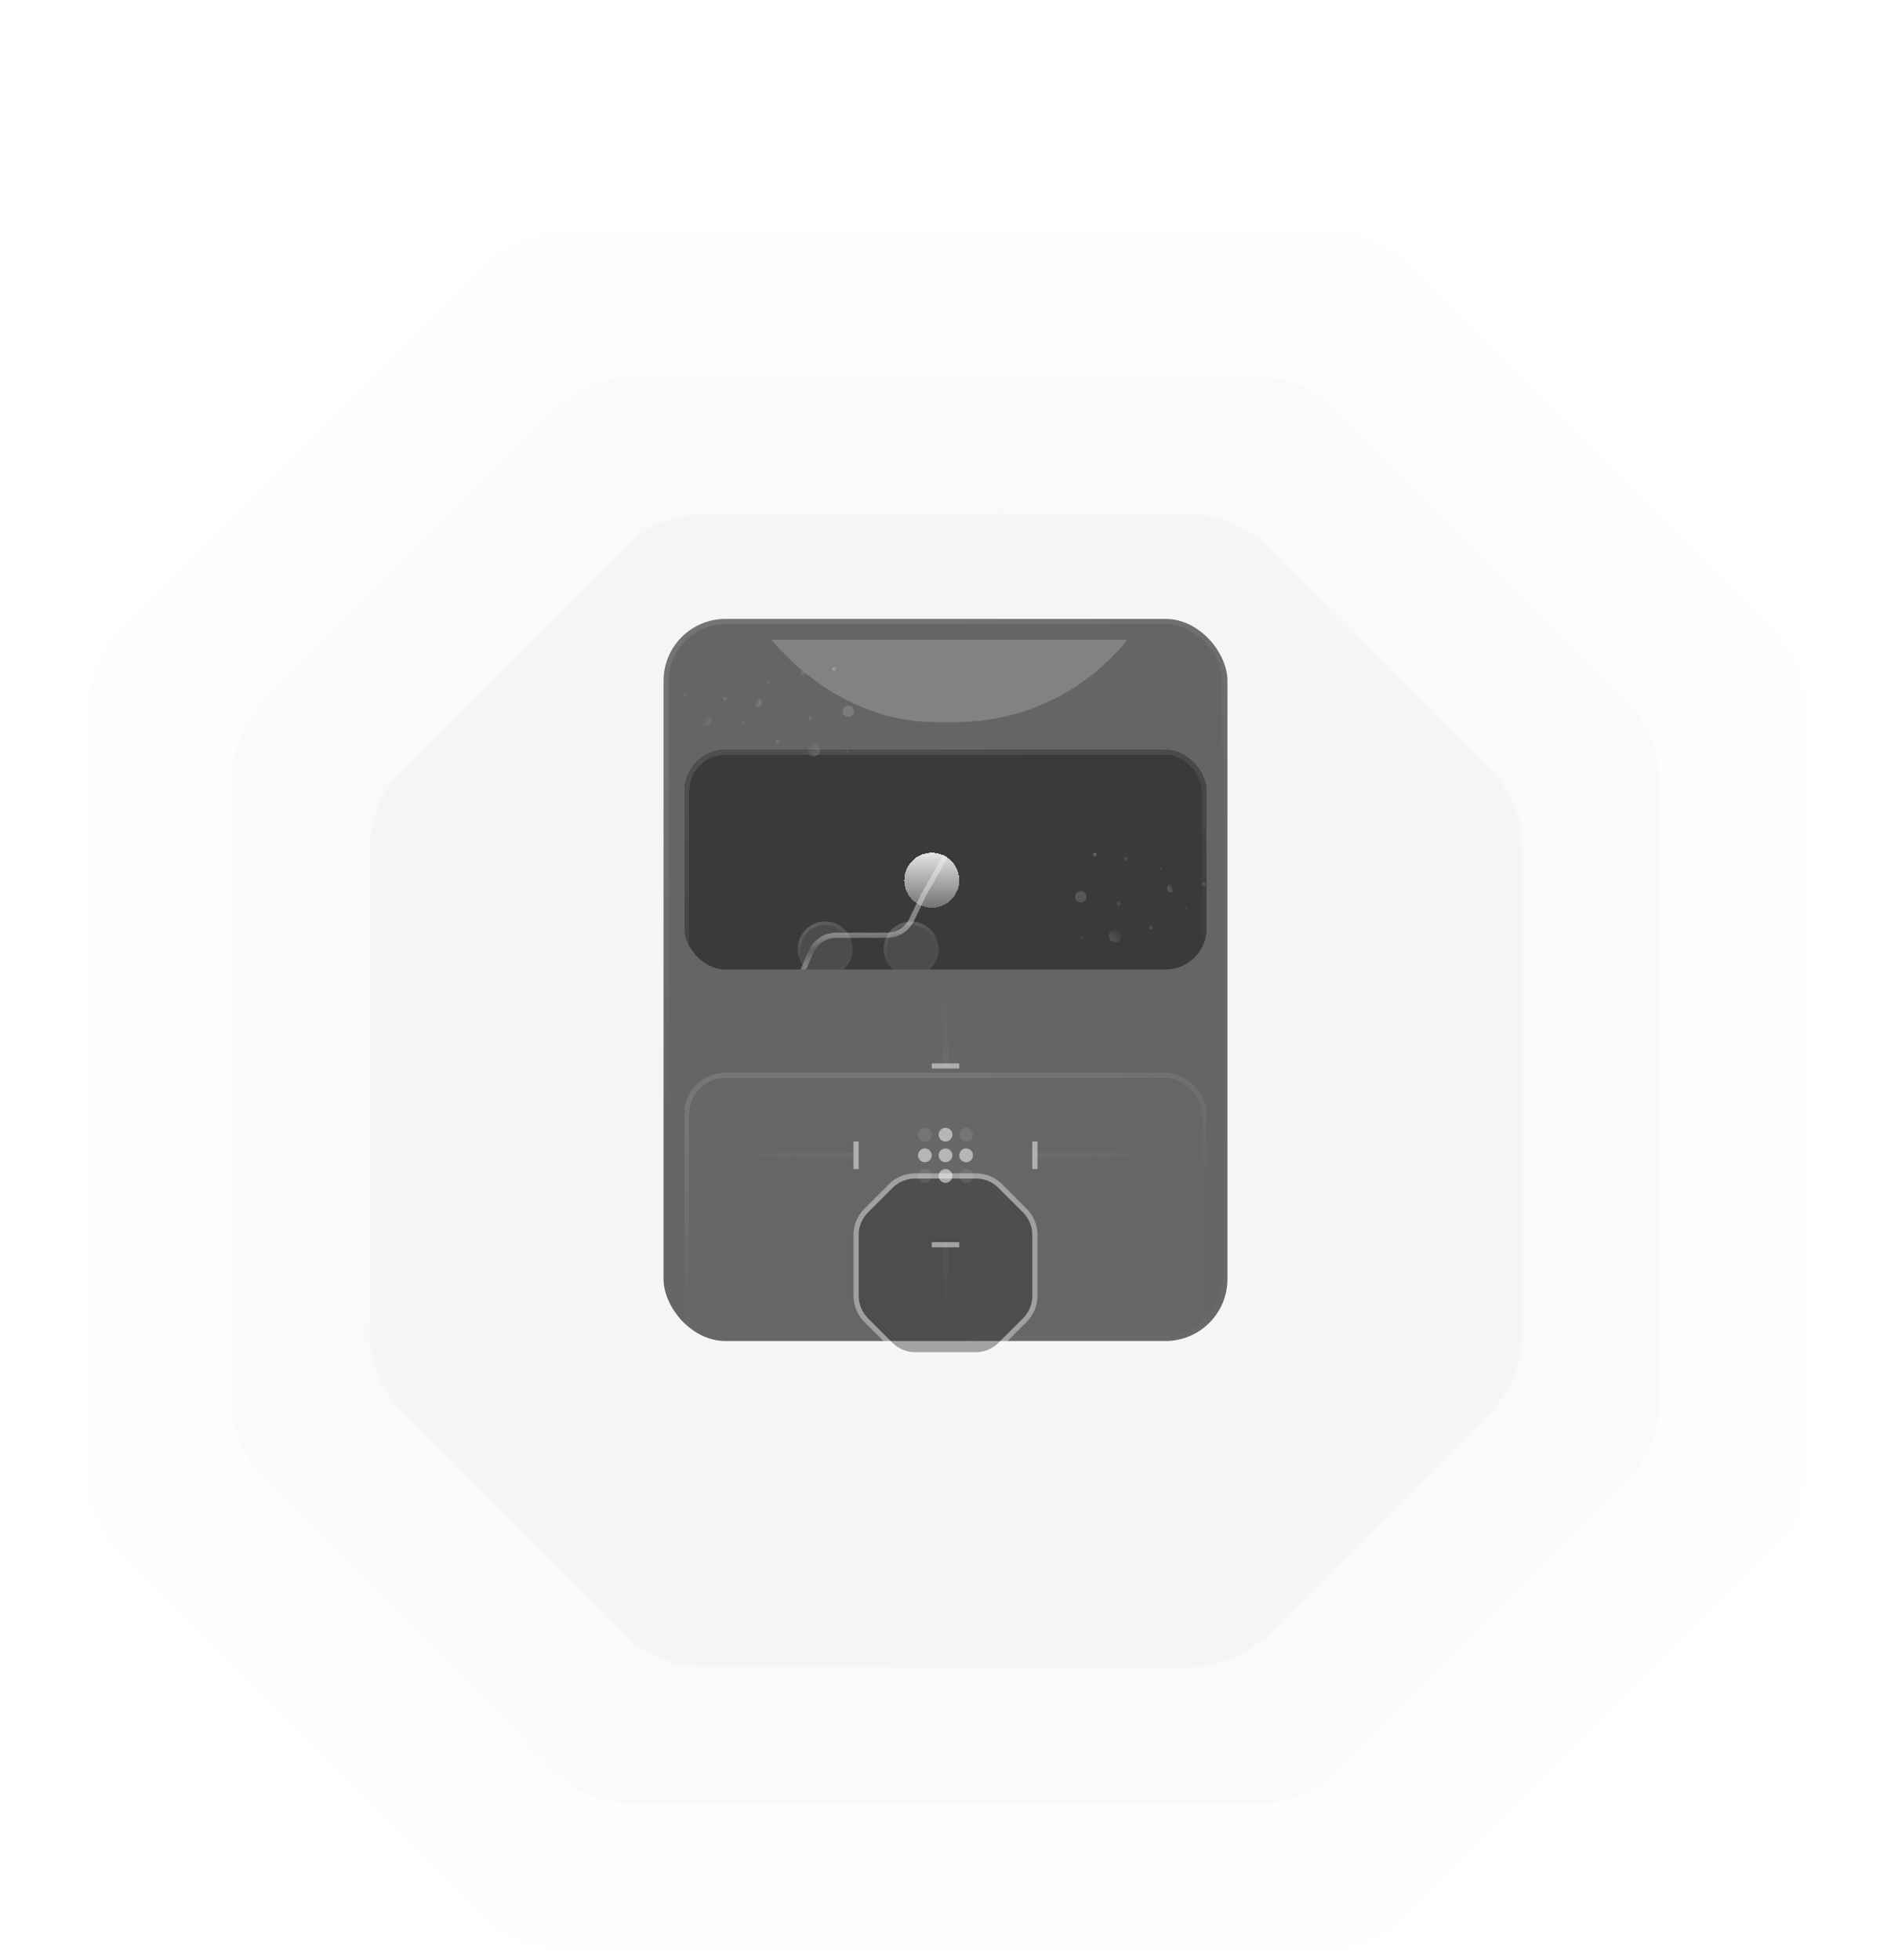 <svg width="550" height="570" viewBox="0 0 550 570" fill="none" xmlns="http://www.w3.org/2000/svg">
<g clip-path="url(#clip0_41_2094)">
<g opacity="0.01" filter="url(#filter0_di_41_2094)">
<path d="M25 173.255V285V396.745C25 405.232 28.371 413.371 34.373 419.373L140.627 525.627C146.629 531.629 154.768 535 163.255 535H275H386.745C395.232 535 403.371 531.629 409.373 525.627L515.627 419.373C521.629 413.371 525 405.232 525 396.745V285V173.255C525 164.768 521.629 156.629 515.627 150.627L409.373 44.373C403.371 38.371 395.232 35 386.745 35H275H163.255C154.768 35 146.629 38.371 140.627 44.373L34.373 150.627C28.371 156.629 25 164.768 25 173.255Z" fill="#282828" shape-rendering="crispEdges"/>
<path d="M25 173.255V285V396.745C25 405.232 28.371 413.371 34.373 419.373L140.627 525.627C146.629 531.629 154.768 535 163.255 535H275H386.745C395.232 535 403.371 531.629 409.373 525.627L515.627 419.373C521.629 413.371 525 405.232 525 396.745V285V173.255C525 164.768 521.629 156.629 515.627 150.627L409.373 44.373C403.371 38.371 395.232 35 386.745 35H275H163.255C154.768 35 146.629 38.371 140.627 44.373L34.373 150.627C28.371 156.629 25 164.768 25 173.255Z" stroke="url(#paint0_linear_41_2094)" stroke-width="1.5" shape-rendering="crispEdges"/>
</g>
<g opacity="0.015" filter="url(#filter1_di_41_2094)">
<path d="M67 194.255V285V375.745C67 384.232 70.371 392.371 76.373 398.373L161.627 483.627C167.629 489.629 175.768 493 184.255 493H275H365.745C374.232 493 382.371 489.629 388.373 483.627L473.627 398.373C479.629 392.371 483 384.232 483 375.745V285V194.255C483 185.768 479.629 177.629 473.627 171.627L388.373 86.373C382.371 80.371 374.232 77 365.745 77H275H184.255C175.768 77 167.629 80.371 161.627 86.373L76.373 171.627C70.371 177.629 67 185.768 67 194.255Z" fill="#282828" shape-rendering="crispEdges"/>
<path d="M67 194.255V285V375.745C67 384.232 70.371 392.371 76.373 398.373L161.627 483.627C167.629 489.629 175.768 493 184.255 493H275H365.745C374.232 493 382.371 489.629 388.373 483.627L473.627 398.373C479.629 392.371 483 384.232 483 375.745V285V194.255C483 185.768 479.629 177.629 473.627 171.627L388.373 86.373C382.371 80.371 374.232 77 365.745 77H275H184.255C175.768 77 167.629 80.371 161.627 86.373L76.373 171.627C70.371 177.629 67 185.768 67 194.255Z" stroke="url(#paint1_linear_41_2094)" stroke-width="1.5" shape-rendering="crispEdges"/>
</g>
<g opacity="0.025" filter="url(#filter2_di_41_2094)">
<path d="M107 214.255V285V355.745C107 364.232 110.371 372.371 116.373 378.373L181.627 443.627C187.629 449.629 195.768 453 204.255 453H275H345.745C354.232 453 362.371 449.629 368.373 443.627L433.627 378.373C439.629 372.371 443 364.232 443 355.745V285V214.255C443 205.768 439.629 197.629 433.627 191.627L368.373 126.373C362.371 120.371 354.232 117 345.745 117H275H204.255C195.768 117 187.629 120.371 181.627 126.373L116.373 191.627C110.371 197.629 107 205.768 107 214.255Z" fill="#282828" shape-rendering="crispEdges"/>
<path d="M107 214.255V285V355.745C107 364.232 110.371 372.371 116.373 378.373L181.627 443.627C187.629 449.629 195.768 453 204.255 453H275H345.745C354.232 453 362.371 449.629 368.373 443.627L433.627 378.373C439.629 372.371 443 364.232 443 355.745V285V214.255C443 205.768 439.629 197.629 433.627 191.627L368.373 126.373C362.371 120.371 354.232 117 345.745 117H275H204.255C195.768 117 187.629 120.371 181.627 126.373L116.373 191.627C110.371 197.629 107 205.768 107 214.255Z" stroke="url(#paint2_linear_41_2094)" stroke-width="1.5" shape-rendering="crispEdges"/>
</g>
<mask id="mask0_41_2094" style="mask-type:alpha" maskUnits="userSpaceOnUse" x="107" y="117" width="336" height="336">
<path d="M107 214.255V285V355.745C107 364.232 110.371 372.371 116.373 378.373L181.627 443.627C187.629 449.629 195.768 453 204.255 453H275H345.745C354.232 453 362.371 449.629 368.373 443.627L433.627 378.373C439.629 372.371 443 364.232 443 355.745V285V214.255C443 205.768 439.629 197.629 433.627 191.627L368.373 126.373C362.371 120.371 354.232 117 345.745 117H275H204.255C195.768 117 187.629 120.371 181.627 126.373L116.373 191.627C110.371 197.629 107 205.768 107 214.255Z" fill="#282828"/>
</mask>
<g mask="url(#mask0_41_2094)">
<mask id="mask1_41_2094" style="mask-type:alpha" maskUnits="userSpaceOnUse" x="91" y="101" width="368" height="368">
<circle cx="275" cy="285" r="184" fill="url(#paint3_radial_41_2094)"/>
</mask>
<g mask="url(#mask1_41_2094)">
<g opacity="0.1">
<rect x="193.75" y="202.75" width="78.5" height="78.5" rx="15.25" stroke="#F8F8F8" stroke-width="1.5"/>
<rect x="277.75" y="202.75" width="78.5" height="78.5" rx="15.25" stroke="#F8F8F8" stroke-width="1.5"/>
<rect x="193.75" y="286.75" width="78.5" height="78.5" rx="15.25" stroke="#F8F8F8" stroke-width="1.5"/>
<rect x="277.75" y="286.75" width="78.5" height="78.5" rx="15.25" stroke="#F8F8F8" stroke-width="1.5"/>
</g>
</g>
<g clip-path="url(#clip1_41_2094)">
<rect opacity="0.5" x="69" y="181" width="120" height="103" rx="16" fill="url(#paint4_linear_41_2094)"/>
<rect opacity="0.5" x="61.75" y="173.75" width="118.5" height="101.5" rx="9.25" stroke="url(#paint5_linear_41_2094)" stroke-width="1.5"/>
<g opacity="0.05">
<circle cx="114.574" cy="194.574" r="0.574" fill="#F8F8F8"/>
<circle cx="134.515" cy="194.515" r="0.515" fill="#F8F8F8"/>
<circle cx="154.5" cy="194.5" r="0.5" fill="#F8F8F8"/>
<circle cx="174.5" cy="194.5" r="0.5" fill="#F8F8F8"/>
<circle cx="114.654" cy="214.654" r="0.654" fill="#F8F8F8"/>
<circle cx="134.614" cy="214.614" r="0.614" fill="#F8F8F8"/>
<circle cx="154.574" cy="214.574" r="0.574" fill="#F8F8F8"/>
<circle cx="174.535" cy="214.535" r="0.535" fill="#F8F8F8"/>
<circle cx="114.772" cy="234.772" r="0.772" fill="#F8F8F8"/>
<circle cx="134.753" cy="234.753" r="0.753" fill="#F8F8F8"/>
<circle cx="154.733" cy="234.733" r="0.733" fill="#F8F8F8"/>
<circle cx="174.693" cy="234.693" r="0.693" fill="#F8F8F8"/>
<circle cx="114.891" cy="254.891" r="0.891" fill="#F8F8F8"/>
<circle cx="134.871" cy="254.871" r="0.871" fill="#F8F8F8"/>
<circle cx="154.852" cy="254.852" r="0.852" fill="#F8F8F8"/>
<circle cx="174.852" cy="254.852" r="0.852" fill="#F8F8F8"/>
<circle cx="114.99" cy="274.99" r="0.99" fill="#F8F8F8"/>
<circle cx="134.51" cy="274.51" r="1.01" fill="#F8F8F8"/>
<circle cx="154.51" cy="274.51" r="1.01" fill="#F8F8F8"/>
<circle cx="174.99" cy="274.99" r="0.99" fill="#F8F8F8"/>
</g>
</g>
<rect x="361" y="117" width="120" height="166" rx="16" stroke="url(#paint6_linear_41_2094)" stroke-opacity="0.1" stroke-width="1.5"/>
<rect x="69" y="289" width="120" height="166" rx="16" stroke="url(#paint7_linear_41_2094)" stroke-opacity="0.1" stroke-width="1.5"/>
<g clip-path="url(#clip2_41_2094)">
<rect opacity="0.5" x="481" y="392" width="120" height="103" rx="16" transform="rotate(180 481 392)" fill="url(#paint8_linear_41_2094)"/>
<rect opacity="0.5" x="488.25" y="399.25" width="118.5" height="101.5" rx="9.25" transform="rotate(180 488.25 399.25)" stroke="url(#paint9_linear_41_2094)" stroke-width="1.5"/>
<g opacity="0.05">
<circle cx="435.426" cy="378.426" r="0.574" transform="rotate(180 435.426 378.426)" fill="#F8F8F8"/>
<circle cx="415.485" cy="378.485" r="0.515" transform="rotate(180 415.485 378.485)" fill="#F8F8F8"/>
<circle cx="395.5" cy="378.5" r="0.5" transform="rotate(180 395.5 378.5)" fill="#F8F8F8"/>
<circle cx="375.5" cy="378.5" r="0.5" transform="rotate(180 375.5 378.5)" fill="#F8F8F8"/>
<circle cx="435.346" cy="358.346" r="0.654" transform="rotate(180 435.346 358.346)" fill="#F8F8F8"/>
<circle cx="415.386" cy="358.386" r="0.614" transform="rotate(180 415.386 358.386)" fill="#F8F8F8"/>
<circle cx="395.426" cy="358.426" r="0.574" transform="rotate(180 395.426 358.426)" fill="#F8F8F8"/>
<circle cx="375.465" cy="358.465" r="0.535" transform="rotate(180 375.465 358.465)" fill="#F8F8F8"/>
<circle cx="435.228" cy="338.228" r="0.772" transform="rotate(180 435.228 338.228)" fill="#F8F8F8"/>
<circle cx="415.247" cy="338.247" r="0.753" transform="rotate(180 415.247 338.247)" fill="#F8F8F8"/>
<circle cx="395.267" cy="338.267" r="0.733" transform="rotate(180 395.267 338.267)" fill="#F8F8F8"/>
<circle cx="375.307" cy="338.307" r="0.693" transform="rotate(180 375.307 338.307)" fill="#F8F8F8"/>
<circle cx="435.109" cy="318.109" r="0.891" transform="rotate(180 435.109 318.109)" fill="#F8F8F8"/>
<circle cx="415.129" cy="318.129" r="0.871" transform="rotate(180 415.129 318.129)" fill="#F8F8F8"/>
<circle cx="395.148" cy="318.148" r="0.852" transform="rotate(180 395.148 318.148)" fill="#F8F8F8"/>
<circle cx="375.148" cy="318.148" r="0.852" transform="rotate(180 375.148 318.148)" fill="#F8F8F8"/>
<circle cx="435.01" cy="298.01" r="0.99" transform="rotate(180 435.01 298.01)" fill="#F8F8F8"/>
<circle cx="415.49" cy="298.49" r="1.01" transform="rotate(180 415.49 298.49)" fill="#F8F8F8"/>
<circle cx="395.49" cy="298.49" r="1.01" transform="rotate(180 395.49 298.49)" fill="#F8F8F8"/>
<circle cx="375.01" cy="298.01" r="0.99" transform="rotate(180 375.01 298.01)" fill="#F8F8F8"/>
</g>
</g>
<path d="M360 108L286.06 150.268C281.076 153.117 278 158.418 278 164.158L278 245" stroke="url(#paint10_linear_41_2094)" stroke-opacity="0.1" stroke-width="1.5"/>
<path opacity="0.3" d="M190 108L263.94 150.268C268.924 153.117 272 158.418 272 164.158L272 231" stroke="#F8F8F8" stroke-opacity="0.05" stroke-width="1.5"/>
<path opacity="0.3" d="M360 462L286.06 419.732C281.076 416.883 278 411.582 278 405.842L278 325.5" stroke="#F8F8F8" stroke-opacity="0.05" stroke-width="1.5"/>
<path d="M191 462L264.94 419.732C269.924 416.883 273 411.582 273 405.842L273 325" stroke="url(#paint11_linear_41_2094)" stroke-opacity="0.1" stroke-width="1.5"/>
</g>
<g filter="url(#filter3_bi_41_2094)">
<rect x="193" y="180" width="164" height="210" rx="18" fill="#282828" fill-opacity="0.7" style="mix-blend-mode:luminosity"/>
<rect x="193.75" y="180.75" width="162.5" height="208.5" rx="17.25" stroke="url(#paint12_linear_41_2094)" stroke-opacity="0.25" stroke-width="1.5"/>
</g>
<g filter="url(#filter4_bd_41_2094)">
<rect x="199" y="288" width="152" height="96" rx="12" fill="#F8F8F8" fill-opacity="0.01" style="mix-blend-mode:luminosity" shape-rendering="crispEdges"/>
<rect x="199.75" y="288.75" width="150.5" height="94.5" rx="11.25" stroke="url(#paint13_linear_41_2094)" stroke-opacity="0.25" stroke-width="1.5" shape-rendering="crispEdges"/>
</g>
<g opacity="0.4" filter="url(#filter5_di_41_2094)">
<path d="M249 327.142V336V344.858C249 347.51 250.054 350.054 251.929 351.929L259.071 359.071C260.946 360.946 263.49 362 266.142 362H275H283.858C286.51 362 289.054 360.946 290.929 359.071L298.071 351.929C299.946 350.054 301 347.51 301 344.858V336V327.142C301 324.49 299.946 321.946 298.071 320.071L290.929 312.929C289.054 311.054 286.51 310 283.858 310H275H266.142C263.49 310 260.946 311.054 259.071 312.929L251.929 320.071C250.054 321.946 249 324.49 249 327.142Z" fill="#282828"/>
<path d="M249 327.142V336V344.858C249 347.51 250.054 350.054 251.929 351.929L259.071 359.071C260.946 360.946 263.49 362 266.142 362H275H283.858C286.51 362 289.054 360.946 290.929 359.071L298.071 351.929C299.946 350.054 301 347.51 301 344.858V336V327.142C301 324.49 299.946 321.946 298.071 320.071L290.929 312.929C289.054 311.054 286.51 310 283.858 310H275H266.142C263.49 310 260.946 311.054 259.071 312.929L251.929 320.071C250.054 321.946 249 324.49 249 327.142Z" stroke="#F8F8F8" stroke-width="1.5"/>
</g>
<g filter="url(#filter6_bi_41_2094)">
<path d="M253 328.314V336V343.686C253 345.808 253.843 347.843 255.343 349.343L261.657 355.657C263.157 357.157 265.192 358 267.314 358H275H282.686C284.808 358 286.843 357.157 288.343 355.657L294.657 349.343C296.157 347.843 297 345.808 297 343.686V336V328.314C297 326.192 296.157 324.157 294.657 322.657L288.343 316.343C286.843 314.843 284.808 314 282.686 314H275H267.314C265.192 314 263.157 314.843 261.657 316.343L255.343 322.657C253.843 324.157 253 326.192 253 328.314Z" fill="#F8F8F8" fill-opacity="0.01"/>
</g>
<path opacity="0.1" fill-rule="evenodd" clip-rule="evenodd" d="M269 332C270.105 332 271 331.105 271 330C271 328.895 270.105 328 269 328C267.895 328 267 328.895 267 330C267 331.105 267.895 332 269 332ZM275 332C276.105 332 277 331.105 277 330C277 328.895 276.105 328 275 328C273.895 328 273 328.895 273 330C273 331.105 273.895 332 275 332ZM283 330C283 331.105 282.105 332 281 332C279.895 332 279 331.105 279 330C279 328.895 279.895 328 281 328C282.105 328 283 328.895 283 330ZM275 338C276.105 338 277 337.105 277 336C277 334.895 276.105 334 275 334C273.895 334 273 334.895 273 336C273 337.105 273.895 338 275 338ZM271 336C271 337.105 270.105 338 269 338C267.895 338 267 337.105 267 336C267 334.895 267.895 334 269 334C270.105 334 271 334.895 271 336ZM281 338C282.105 338 283 337.105 283 336C283 334.895 282.105 334 281 334C279.895 334 279 334.895 279 336C279 337.105 279.895 338 281 338ZM277 342C277 343.105 276.105 344 275 344C273.895 344 273 343.105 273 342C273 340.895 273.895 340 275 340C276.105 340 277 340.895 277 342ZM269 344C270.105 344 271 343.105 271 342C271 340.895 270.105 340 269 340C267.895 340 267 340.895 267 342C267 343.105 267.895 344 269 344ZM283 342C283 343.105 282.105 344 281 344C279.895 344 279 343.105 279 342C279 340.895 279.895 340 281 340C282.105 340 283 340.895 283 342Z" fill="#F8F8F8"/>
<path d="M275 338C276.105 338 277 337.105 277 336C277 334.895 276.105 334 275 334C273.895 334 273 334.895 273 336C273 337.105 273.895 338 275 338Z" fill="#F8F8F8" fill-opacity="0.5"/>
<path opacity="0.5" d="M275 332C276.105 332 277 331.105 277 330C277 328.895 276.105 328 275 328C273.895 328 273 328.895 273 330C273 331.105 273.895 332 275 332Z" fill="#F8F8F8"/>
<path opacity="0.5" d="M269 338C270.105 338 271 337.105 271 336C271 334.895 270.105 334 269 334C267.895 334 267 334.895 267 336C267 337.105 267.895 338 269 338Z" fill="#F8F8F8"/>
<path opacity="0.5" d="M281 338C282.105 338 283 337.105 283 336C283 334.895 282.105 334 281 334C279.895 334 279 334.895 279 336C279 337.105 279.895 338 281 338Z" fill="#F8F8F8"/>
<path opacity="0.5" d="M275 344C276.105 344 277 343.105 277 342C277 340.895 276.105 340 275 340C273.895 340 273 340.895 273 342C273 343.105 273.895 344 275 344Z" fill="#F8F8F8"/>
<path opacity="0.05" d="M275 384L275 362" stroke="url(#paint14_linear_41_2094)" stroke-opacity="0.9" stroke-width="1.5"/>
<path opacity="0.5" d="M271 362L279 362" stroke="#F8F8F8" stroke-width="1.5"/>
<path opacity="0.05" d="M199 336L249 336" stroke="url(#paint15_linear_41_2094)" stroke-opacity="0.9" stroke-width="1.5"/>
<path opacity="0.5" d="M249 340L249 332" stroke="#F8F8F8" stroke-width="1.5"/>
<path opacity="0.05" d="M275 288L275 310" stroke="url(#paint16_linear_41_2094)" stroke-opacity="0.9" stroke-width="1.5"/>
<path opacity="0.5" d="M271 310L279 310" stroke="#F8F8F8" stroke-width="1.5"/>
<path opacity="0.05" d="M351 336L301 336" stroke="url(#paint17_linear_41_2094)" stroke-opacity="0.9" stroke-width="1.5"/>
<path opacity="0.5" d="M301 340L301 332" stroke="#F8F8F8" stroke-width="1.5"/>
<g clip-path="url(#clip3_41_2094)">
<g filter="url(#filter7_bdi_41_2094)">
<rect x="199" y="186" width="152" height="96" rx="12" fill="#282828" fill-opacity="0.7" style="mix-blend-mode:luminosity" shape-rendering="crispEdges"/>
<rect x="199.75" y="186.75" width="150.5" height="94.5" rx="11.25" stroke="url(#paint18_linear_41_2094)" stroke-opacity="0.25" stroke-width="1.5" shape-rendering="crispEdges"/>
</g>
<circle opacity="0.5" cx="216.229" cy="210.173" r="0.303" transform="rotate(126.513 216.229 210.173)" fill="url(#paint19_linear_41_2094)"/>
<circle opacity="0.5" cx="199.27" cy="202.298" r="0.303" transform="rotate(126.513 199.27 202.298)" fill="url(#paint20_linear_41_2094)"/>
<circle opacity="0.5" cx="246.512" cy="218.651" r="0.303" transform="rotate(126.513 246.512 218.651)" fill="url(#paint21_linear_41_2094)"/>
<circle opacity="0.5" cx="223.496" cy="198.665" r="0.303" transform="rotate(126.513 223.496 198.665)" fill="url(#paint22_linear_41_2094)"/>
<circle opacity="0.5" cx="236.64" cy="218.227" r="1.817" transform="rotate(90 236.64 218.227)" fill="url(#paint23_linear_41_2094)"/>
<circle opacity="0.5" cx="205.447" cy="209.446" r="1.514" transform="rotate(90 205.447 209.446)" fill="url(#paint24_linear_41_2094)"/>
<circle cx="242.697" cy="194.606" r="0.606" transform="rotate(90 242.697 194.606)" fill="url(#paint25_linear_41_2094)"/>
<circle opacity="0.5" cx="235.785" cy="208.786" r="0.606" transform="rotate(40.534 235.785 208.786)" fill="url(#paint26_linear_41_2094)"/>
<circle opacity="0.5" cx="210.959" cy="203.326" r="0.606" transform="rotate(126.513 210.959 203.326)" fill="url(#paint27_linear_41_2094)"/>
<circle opacity="0.5" cx="233.611" cy="195.817" r="0.606" transform="rotate(90 233.611 195.817)" fill="url(#paint28_linear_41_2094)"/>
<circle opacity="0.5" cx="226.344" cy="215.805" r="0.606" transform="rotate(90 226.344 215.805)" fill="url(#paint29_linear_41_2094)"/>
<circle cx="246.706" cy="206.832" r="1.653" transform="rotate(145.989 246.706 206.832)" fill="white" fill-opacity="0.15"/>
<circle cx="220.287" cy="204.297" r="1.211" transform="rotate(90 220.287 204.297)" fill="url(#paint30_linear_41_2094)"/>
<circle opacity="0.5" cx="0.303" cy="0.303" r="0.303" transform="matrix(0.595 0.804 0.804 -0.595 344.348 264.109)" fill="url(#paint31_linear_41_2094)"/>
<circle opacity="0.5" cx="0.303" cy="0.303" r="0.303" transform="matrix(0.595 0.804 0.804 -0.595 314.064 272.588)" fill="url(#paint32_linear_41_2094)"/>
<circle opacity="0.5" cx="0.303" cy="0.303" r="0.303" transform="matrix(0.595 0.804 0.804 -0.595 337.08 252.602)" fill="url(#paint33_linear_41_2094)"/>
<circle opacity="0.5" cx="1.817" cy="1.817" r="1.817" transform="matrix(4.37114e-08 1 1 -4.37114e-08 322.543 270.41)" fill="url(#paint34_linear_41_2094)"/>
<circle cx="0.606" cy="0.606" r="0.606" transform="matrix(4.37114e-08 1 1 -4.37114e-08 317.697 248)" fill="url(#paint35_linear_41_2094)"/>
<circle opacity="0.5" cx="0.606" cy="0.606" r="0.606" transform="matrix(-0.76 0.65 0.65 0.76 325.281 261.932)" fill="url(#paint36_linear_41_2094)"/>
<circle opacity="0.5" cx="0.606" cy="0.606" r="0.606" transform="matrix(0.595 0.804 0.804 -0.595 349.193 257.199)" fill="url(#paint37_linear_41_2094)"/>
<circle opacity="0.5" cx="0.606" cy="0.606" r="0.606" transform="matrix(4.37114e-08 1 1 -4.37114e-08 326.783 249.211)" fill="url(#paint38_linear_41_2094)"/>
<circle opacity="0.5" cx="0.606" cy="0.606" r="0.606" transform="matrix(4.37114e-08 1 1 -4.37114e-08 334.051 269.199)" fill="url(#paint39_linear_41_2094)"/>
<circle cx="1.653" cy="1.653" r="1.653" transform="matrix(0.829 0.559 0.559 -0.829 312 261.277)" fill="white" fill-opacity="0.15"/>
<circle cx="1.211" cy="1.211" r="1.211" transform="matrix(4.37114e-08 1 1 -4.37114e-08 339.502 257.086)" fill="url(#paint40_linear_41_2094)"/>
<g filter="url(#filter8_f_41_2094)">
<rect x="208" y="76" width="134" height="134" rx="64" fill="#F8F8F8" fill-opacity="0.2"/>
</g>
<g filter="url(#filter9_ddddd_41_2094)">
<path opacity="0.5" d="M251 258L259.898 237.778C261.175 234.874 264.048 233 267.22 233H281.958C285.039 233 287.846 231.231 289.175 228.452L292.5 221.5L299 210" stroke="url(#paint41_linear_41_2094)" stroke-width="1.5"/>
<g filter="url(#filter10_bi_41_2094)">
<circle cx="251" cy="258" r="8" fill="#F8F8F8" fill-opacity="0.1" style="mix-blend-mode:luminosity"/>
<circle cx="251" cy="258" r="7.5" stroke="url(#paint42_linear_41_2094)" stroke-opacity="0.25"/>
</g>
<g filter="url(#filter11_bdi_41_2094)">
<circle cx="251" cy="258" r="6" transform="rotate(180 251 258)" fill="#F8F8F8" fill-opacity="0.01" shape-rendering="crispEdges"/>
<circle cx="251" cy="258" r="6" transform="rotate(180 251 258)" fill="#121212" fill-opacity="0.3" shape-rendering="crispEdges"/>
<circle cx="251" cy="258" r="5.25" transform="rotate(180 251 258)" stroke="url(#paint43_linear_41_2094)" stroke-opacity="0.25" stroke-width="1.5" shape-rendering="crispEdges"/>
</g>
<circle cx="251" cy="258" r="3" transform="rotate(180 251 258)" fill="#F8F8F8"/>
<g filter="url(#filter12_bi_41_2094)">
<circle cx="262" cy="233" r="8" fill="#F8F8F8" fill-opacity="0.1" style="mix-blend-mode:luminosity"/>
<circle cx="262" cy="233" r="7.5" stroke="url(#paint44_linear_41_2094)" stroke-opacity="0.25"/>
</g>
<g filter="url(#filter13_bi_41_2094)">
<circle cx="287" cy="233" r="8" fill="#F8F8F8" fill-opacity="0.1" style="mix-blend-mode:luminosity"/>
<circle cx="287" cy="233" r="7.5" stroke="url(#paint45_linear_41_2094)" stroke-opacity="0.25"/>
</g>
<g filter="url(#filter14_bdd_41_2094)">
<circle cx="299" cy="210" r="8" fill="url(#paint46_linear_41_2094)" shape-rendering="crispEdges"/>
</g>
</g>
</g>
</g>
<defs>
<filter id="filter0_di_41_2094" x="16.25" y="34.25" width="517.5" height="541.5" filterUnits="userSpaceOnUse" color-interpolation-filters="sRGB">
<feFlood flood-opacity="0" result="BackgroundImageFix"/>
<feColorMatrix in="SourceAlpha" type="matrix" values="0 0 0 0 0 0 0 0 0 0 0 0 0 0 0 0 0 0 127 0" result="hardAlpha"/>
<feMorphology radius="16" operator="erode" in="SourceAlpha" result="effect1_dropShadow_41_2094"/>
<feOffset dy="32"/>
<feGaussianBlur stdDeviation="12"/>
<feComposite in2="hardAlpha" operator="out"/>
<feColorMatrix type="matrix" values="0 0 0 0 0 0 0 0 0 0 0 0 0 0 0 0 0 0 0.4 0"/>
<feBlend mode="multiply" in2="BackgroundImageFix" result="effect1_dropShadow_41_2094"/>
<feBlend mode="normal" in="SourceGraphic" in2="effect1_dropShadow_41_2094" result="shape"/>
<feColorMatrix in="SourceAlpha" type="matrix" values="0 0 0 0 0 0 0 0 0 0 0 0 0 0 0 0 0 0 127 0" result="hardAlpha"/>
<feOffset/>
<feGaussianBlur stdDeviation="4"/>
<feComposite in2="hardAlpha" operator="arithmetic" k2="-1" k3="1"/>
<feColorMatrix type="matrix" values="0 0 0 0 0.973 0 0 0 0 0.973 0 0 0 0 0.973 0 0 0 0.25 0"/>
<feBlend mode="normal" in2="shape" result="effect2_innerShadow_41_2094"/>
</filter>
<filter id="filter1_di_41_2094" x="58.25" y="76.25" width="433.5" height="457.5" filterUnits="userSpaceOnUse" color-interpolation-filters="sRGB">
<feFlood flood-opacity="0" result="BackgroundImageFix"/>
<feColorMatrix in="SourceAlpha" type="matrix" values="0 0 0 0 0 0 0 0 0 0 0 0 0 0 0 0 0 0 127 0" result="hardAlpha"/>
<feMorphology radius="16" operator="erode" in="SourceAlpha" result="effect1_dropShadow_41_2094"/>
<feOffset dy="32"/>
<feGaussianBlur stdDeviation="12"/>
<feComposite in2="hardAlpha" operator="out"/>
<feColorMatrix type="matrix" values="0 0 0 0 0 0 0 0 0 0 0 0 0 0 0 0 0 0 0.4 0"/>
<feBlend mode="multiply" in2="BackgroundImageFix" result="effect1_dropShadow_41_2094"/>
<feBlend mode="normal" in="SourceGraphic" in2="effect1_dropShadow_41_2094" result="shape"/>
<feColorMatrix in="SourceAlpha" type="matrix" values="0 0 0 0 0 0 0 0 0 0 0 0 0 0 0 0 0 0 127 0" result="hardAlpha"/>
<feOffset/>
<feGaussianBlur stdDeviation="4"/>
<feComposite in2="hardAlpha" operator="arithmetic" k2="-1" k3="1"/>
<feColorMatrix type="matrix" values="0 0 0 0 0.973 0 0 0 0 0.973 0 0 0 0 0.973 0 0 0 0.25 0"/>
<feBlend mode="normal" in2="shape" result="effect2_innerShadow_41_2094"/>
</filter>
<filter id="filter2_di_41_2094" x="98.25" y="116.25" width="353.5" height="377.5" filterUnits="userSpaceOnUse" color-interpolation-filters="sRGB">
<feFlood flood-opacity="0" result="BackgroundImageFix"/>
<feColorMatrix in="SourceAlpha" type="matrix" values="0 0 0 0 0 0 0 0 0 0 0 0 0 0 0 0 0 0 127 0" result="hardAlpha"/>
<feMorphology radius="16" operator="erode" in="SourceAlpha" result="effect1_dropShadow_41_2094"/>
<feOffset dy="32"/>
<feGaussianBlur stdDeviation="12"/>
<feComposite in2="hardAlpha" operator="out"/>
<feColorMatrix type="matrix" values="0 0 0 0 0 0 0 0 0 0 0 0 0 0 0 0 0 0 0.4 0"/>
<feBlend mode="multiply" in2="BackgroundImageFix" result="effect1_dropShadow_41_2094"/>
<feBlend mode="normal" in="SourceGraphic" in2="effect1_dropShadow_41_2094" result="shape"/>
<feColorMatrix in="SourceAlpha" type="matrix" values="0 0 0 0 0 0 0 0 0 0 0 0 0 0 0 0 0 0 127 0" result="hardAlpha"/>
<feOffset/>
<feGaussianBlur stdDeviation="4"/>
<feComposite in2="hardAlpha" operator="arithmetic" k2="-1" k3="1"/>
<feColorMatrix type="matrix" values="0 0 0 0 0.973 0 0 0 0 0.973 0 0 0 0 0.973 0 0 0 0.25 0"/>
<feBlend mode="normal" in2="shape" result="effect2_innerShadow_41_2094"/>
</filter>
<filter id="filter3_bi_41_2094" x="93" y="80" width="364" height="410" filterUnits="userSpaceOnUse" color-interpolation-filters="sRGB">
<feFlood flood-opacity="0" result="BackgroundImageFix"/>
<feGaussianBlur in="BackgroundImageFix" stdDeviation="50"/>
<feComposite in2="SourceAlpha" operator="in" result="effect1_backgroundBlur_41_2094"/>
<feBlend mode="normal" in="SourceGraphic" in2="effect1_backgroundBlur_41_2094" result="shape"/>
<feColorMatrix in="SourceAlpha" type="matrix" values="0 0 0 0 0 0 0 0 0 0 0 0 0 0 0 0 0 0 127 0" result="hardAlpha"/>
<feOffset/>
<feGaussianBlur stdDeviation="4"/>
<feComposite in2="hardAlpha" operator="arithmetic" k2="-1" k3="1"/>
<feColorMatrix type="matrix" values="0 0 0 0 0.973 0 0 0 0 0.973 0 0 0 0 0.973 0 0 0 0.25 0"/>
<feBlend mode="normal" in2="shape" result="effect2_innerShadow_41_2094"/>
</filter>
<filter id="filter4_bd_41_2094" x="167" y="256" width="216" height="176" filterUnits="userSpaceOnUse" color-interpolation-filters="sRGB">
<feFlood flood-opacity="0" result="BackgroundImageFix"/>
<feGaussianBlur in="BackgroundImageFix" stdDeviation="16"/>
<feComposite in2="SourceAlpha" operator="in" result="effect1_backgroundBlur_41_2094"/>
<feColorMatrix in="SourceAlpha" type="matrix" values="0 0 0 0 0 0 0 0 0 0 0 0 0 0 0 0 0 0 127 0" result="hardAlpha"/>
<feOffset dy="24"/>
<feGaussianBlur stdDeviation="12"/>
<feComposite in2="hardAlpha" operator="out"/>
<feColorMatrix type="matrix" values="0 0 0 0 0 0 0 0 0 0 0 0 0 0 0 0 0 0 0.3 0"/>
<feBlend mode="multiply" in2="effect1_backgroundBlur_41_2094" result="effect2_dropShadow_41_2094"/>
<feBlend mode="normal" in="SourceGraphic" in2="effect2_dropShadow_41_2094" result="shape"/>
</filter>
<filter id="filter5_di_41_2094" x="240.25" y="309.25" width="69.5" height="93.5" filterUnits="userSpaceOnUse" color-interpolation-filters="sRGB">
<feFlood flood-opacity="0" result="BackgroundImageFix"/>
<feColorMatrix in="SourceAlpha" type="matrix" values="0 0 0 0 0 0 0 0 0 0 0 0 0 0 0 0 0 0 127 0" result="hardAlpha"/>
<feMorphology radius="16" operator="erode" in="SourceAlpha" result="effect1_dropShadow_41_2094"/>
<feOffset dy="32"/>
<feGaussianBlur stdDeviation="12"/>
<feComposite in2="hardAlpha" operator="out"/>
<feColorMatrix type="matrix" values="0 0 0 0 0 0 0 0 0 0 0 0 0 0 0 0 0 0 0.4 0"/>
<feBlend mode="multiply" in2="BackgroundImageFix" result="effect1_dropShadow_41_2094"/>
<feBlend mode="normal" in="SourceGraphic" in2="effect1_dropShadow_41_2094" result="shape"/>
<feColorMatrix in="SourceAlpha" type="matrix" values="0 0 0 0 0 0 0 0 0 0 0 0 0 0 0 0 0 0 127 0" result="hardAlpha"/>
<feOffset/>
<feGaussianBlur stdDeviation="4"/>
<feComposite in2="hardAlpha" operator="arithmetic" k2="-1" k3="1"/>
<feColorMatrix type="matrix" values="0 0 0 0 0.973 0 0 0 0 0.973 0 0 0 0 0.973 0 0 0 0.25 0"/>
<feBlend mode="normal" in2="shape" result="effect2_innerShadow_41_2094"/>
</filter>
<filter id="filter6_bi_41_2094" x="153" y="214" width="244" height="244" filterUnits="userSpaceOnUse" color-interpolation-filters="sRGB">
<feFlood flood-opacity="0" result="BackgroundImageFix"/>
<feGaussianBlur in="BackgroundImageFix" stdDeviation="50"/>
<feComposite in2="SourceAlpha" operator="in" result="effect1_backgroundBlur_41_2094"/>
<feBlend mode="normal" in="SourceGraphic" in2="effect1_backgroundBlur_41_2094" result="shape"/>
<feColorMatrix in="SourceAlpha" type="matrix" values="0 0 0 0 0 0 0 0 0 0 0 0 0 0 0 0 0 0 127 0" result="hardAlpha"/>
<feOffset/>
<feGaussianBlur stdDeviation="4"/>
<feComposite in2="hardAlpha" operator="arithmetic" k2="-1" k3="1"/>
<feColorMatrix type="matrix" values="0 0 0 0 0.973 0 0 0 0 0.973 0 0 0 0 0.973 0 0 0 0.25 0"/>
<feBlend mode="normal" in2="shape" result="effect2_innerShadow_41_2094"/>
</filter>
<filter id="filter7_bdi_41_2094" x="187" y="174" width="176" height="148" filterUnits="userSpaceOnUse" color-interpolation-filters="sRGB">
<feFlood flood-opacity="0" result="BackgroundImageFix"/>
<feGaussianBlur in="BackgroundImageFix" stdDeviation="6"/>
<feComposite in2="SourceAlpha" operator="in" result="effect1_backgroundBlur_41_2094"/>
<feColorMatrix in="SourceAlpha" type="matrix" values="0 0 0 0 0 0 0 0 0 0 0 0 0 0 0 0 0 0 127 0" result="hardAlpha"/>
<feMorphology radius="16" operator="erode" in="SourceAlpha" result="effect2_dropShadow_41_2094"/>
<feOffset dy="32"/>
<feGaussianBlur stdDeviation="12"/>
<feComposite in2="hardAlpha" operator="out"/>
<feColorMatrix type="matrix" values="0 0 0 0 0 0 0 0 0 0 0 0 0 0 0 0 0 0 0.4 0"/>
<feBlend mode="multiply" in2="effect1_backgroundBlur_41_2094" result="effect2_dropShadow_41_2094"/>
<feBlend mode="normal" in="SourceGraphic" in2="effect2_dropShadow_41_2094" result="shape"/>
<feColorMatrix in="SourceAlpha" type="matrix" values="0 0 0 0 0 0 0 0 0 0 0 0 0 0 0 0 0 0 127 0" result="hardAlpha"/>
<feOffset/>
<feGaussianBlur stdDeviation="4"/>
<feComposite in2="hardAlpha" operator="arithmetic" k2="-1" k3="1"/>
<feColorMatrix type="matrix" values="0 0 0 0 0.973 0 0 0 0 0.973 0 0 0 0 0.973 0 0 0 0.25 0"/>
<feBlend mode="normal" in2="shape" result="effect3_innerShadow_41_2094"/>
</filter>
<filter id="filter8_f_41_2094" x="160" y="28" width="230" height="230" filterUnits="userSpaceOnUse" color-interpolation-filters="sRGB">
<feFlood flood-opacity="0" result="BackgroundImageFix"/>
<feBlend mode="normal" in="SourceGraphic" in2="BackgroundImageFix" result="shape"/>
<feGaussianBlur stdDeviation="24" result="effect1_foregroundBlur_41_2094"/>
</filter>
<filter id="filter9_ddddd_41_2094" x="220" y="200" width="90" height="97" filterUnits="userSpaceOnUse" color-interpolation-filters="sRGB">
<feFlood flood-opacity="0" result="BackgroundImageFix"/>
<feColorMatrix in="SourceAlpha" type="matrix" values="0 0 0 0 0 0 0 0 0 0 0 0 0 0 0 0 0 0 127 0" result="hardAlpha"/>
<feOffset/>
<feColorMatrix type="matrix" values="0 0 0 0 0 0 0 0 0 0 0 0 0 0 0 0 0 0 0.1 0"/>
<feBlend mode="normal" in2="BackgroundImageFix" result="effect1_dropShadow_41_2094"/>
<feColorMatrix in="SourceAlpha" type="matrix" values="0 0 0 0 0 0 0 0 0 0 0 0 0 0 0 0 0 0 127 0" result="hardAlpha"/>
<feOffset dx="-1" dy="1"/>
<feGaussianBlur stdDeviation="1.5"/>
<feColorMatrix type="matrix" values="0 0 0 0 0 0 0 0 0 0 0 0 0 0 0 0 0 0 0.1 0"/>
<feBlend mode="normal" in2="effect1_dropShadow_41_2094" result="effect2_dropShadow_41_2094"/>
<feColorMatrix in="SourceAlpha" type="matrix" values="0 0 0 0 0 0 0 0 0 0 0 0 0 0 0 0 0 0 127 0" result="hardAlpha"/>
<feOffset dx="-3" dy="5"/>
<feGaussianBlur stdDeviation="3"/>
<feColorMatrix type="matrix" values="0 0 0 0 0 0 0 0 0 0 0 0 0 0 0 0 0 0 0.09 0"/>
<feBlend mode="normal" in2="effect2_dropShadow_41_2094" result="effect3_dropShadow_41_2094"/>
<feColorMatrix in="SourceAlpha" type="matrix" values="0 0 0 0 0 0 0 0 0 0 0 0 0 0 0 0 0 0 127 0" result="hardAlpha"/>
<feOffset dx="-7" dy="12"/>
<feGaussianBlur stdDeviation="4"/>
<feColorMatrix type="matrix" values="0 0 0 0 0 0 0 0 0 0 0 0 0 0 0 0 0 0 0.05 0"/>
<feBlend mode="normal" in2="effect3_dropShadow_41_2094" result="effect4_dropShadow_41_2094"/>
<feColorMatrix in="SourceAlpha" type="matrix" values="0 0 0 0 0 0 0 0 0 0 0 0 0 0 0 0 0 0 127 0" result="hardAlpha"/>
<feOffset dx="-13" dy="21"/>
<feGaussianBlur stdDeviation="5"/>
<feColorMatrix type="matrix" values="0 0 0 0 0 0 0 0 0 0 0 0 0 0 0 0 0 0 0.01 0"/>
<feBlend mode="normal" in2="effect4_dropShadow_41_2094" result="effect5_dropShadow_41_2094"/>
<feBlend mode="normal" in="SourceGraphic" in2="effect5_dropShadow_41_2094" result="shape"/>
</filter>
<filter id="filter10_bi_41_2094" x="219" y="226" width="64" height="64" filterUnits="userSpaceOnUse" color-interpolation-filters="sRGB">
<feFlood flood-opacity="0" result="BackgroundImageFix"/>
<feGaussianBlur in="BackgroundImageFix" stdDeviation="12"/>
<feComposite in2="SourceAlpha" operator="in" result="effect1_backgroundBlur_41_2094"/>
<feBlend mode="normal" in="SourceGraphic" in2="effect1_backgroundBlur_41_2094" result="shape"/>
<feColorMatrix in="SourceAlpha" type="matrix" values="0 0 0 0 0 0 0 0 0 0 0 0 0 0 0 0 0 0 127 0" result="hardAlpha"/>
<feOffset dx="2" dy="4"/>
<feGaussianBlur stdDeviation="8"/>
<feComposite in2="hardAlpha" operator="arithmetic" k2="-1" k3="1"/>
<feColorMatrix type="matrix" values="0 0 0 0 0.973 0 0 0 0 0.973 0 0 0 0 0.973 0 0 0 0.06 0"/>
<feBlend mode="normal" in2="shape" result="effect2_innerShadow_41_2094"/>
</filter>
<filter id="filter11_bdi_41_2094" x="237" y="244" width="28" height="46.667" filterUnits="userSpaceOnUse" color-interpolation-filters="sRGB">
<feFlood flood-opacity="0" result="BackgroundImageFix"/>
<feGaussianBlur in="BackgroundImageFix" stdDeviation="4"/>
<feComposite in2="SourceAlpha" operator="in" result="effect1_backgroundBlur_41_2094"/>
<feColorMatrix in="SourceAlpha" type="matrix" values="0 0 0 0 0 0 0 0 0 0 0 0 0 0 0 0 0 0 127 0" result="hardAlpha"/>
<feMorphology radius="10.667" operator="erode" in="SourceAlpha" result="effect2_dropShadow_41_2094"/>
<feOffset dy="21.333"/>
<feGaussianBlur stdDeviation="8"/>
<feComposite in2="hardAlpha" operator="out"/>
<feColorMatrix type="matrix" values="0 0 0 0 0 0 0 0 0 0 0 0 0 0 0 0 0 0 0.4 0"/>
<feBlend mode="multiply" in2="effect1_backgroundBlur_41_2094" result="effect2_dropShadow_41_2094"/>
<feBlend mode="normal" in="SourceGraphic" in2="effect2_dropShadow_41_2094" result="shape"/>
<feColorMatrix in="SourceAlpha" type="matrix" values="0 0 0 0 0 0 0 0 0 0 0 0 0 0 0 0 0 0 127 0" result="hardAlpha"/>
<feOffset/>
<feGaussianBlur stdDeviation="2.667"/>
<feComposite in2="hardAlpha" operator="arithmetic" k2="-1" k3="1"/>
<feColorMatrix type="matrix" values="0 0 0 0 0.973 0 0 0 0 0.973 0 0 0 0 0.973 0 0 0 0.25 0"/>
<feBlend mode="normal" in2="shape" result="effect3_innerShadow_41_2094"/>
</filter>
<filter id="filter12_bi_41_2094" x="230" y="201" width="64" height="64" filterUnits="userSpaceOnUse" color-interpolation-filters="sRGB">
<feFlood flood-opacity="0" result="BackgroundImageFix"/>
<feGaussianBlur in="BackgroundImageFix" stdDeviation="12"/>
<feComposite in2="SourceAlpha" operator="in" result="effect1_backgroundBlur_41_2094"/>
<feBlend mode="normal" in="SourceGraphic" in2="effect1_backgroundBlur_41_2094" result="shape"/>
<feColorMatrix in="SourceAlpha" type="matrix" values="0 0 0 0 0 0 0 0 0 0 0 0 0 0 0 0 0 0 127 0" result="hardAlpha"/>
<feOffset dx="2" dy="4"/>
<feGaussianBlur stdDeviation="8"/>
<feComposite in2="hardAlpha" operator="arithmetic" k2="-1" k3="1"/>
<feColorMatrix type="matrix" values="0 0 0 0 0.973 0 0 0 0 0.973 0 0 0 0 0.973 0 0 0 0.06 0"/>
<feBlend mode="normal" in2="shape" result="effect2_innerShadow_41_2094"/>
</filter>
<filter id="filter13_bi_41_2094" x="255" y="201" width="64" height="64" filterUnits="userSpaceOnUse" color-interpolation-filters="sRGB">
<feFlood flood-opacity="0" result="BackgroundImageFix"/>
<feGaussianBlur in="BackgroundImageFix" stdDeviation="12"/>
<feComposite in2="SourceAlpha" operator="in" result="effect1_backgroundBlur_41_2094"/>
<feBlend mode="normal" in="SourceGraphic" in2="effect1_backgroundBlur_41_2094" result="shape"/>
<feColorMatrix in="SourceAlpha" type="matrix" values="0 0 0 0 0 0 0 0 0 0 0 0 0 0 0 0 0 0 127 0" result="hardAlpha"/>
<feOffset dx="2" dy="4"/>
<feGaussianBlur stdDeviation="8"/>
<feComposite in2="hardAlpha" operator="arithmetic" k2="-1" k3="1"/>
<feColorMatrix type="matrix" values="0 0 0 0 0.973 0 0 0 0 0.973 0 0 0 0 0.973 0 0 0 0.06 0"/>
<feBlend mode="normal" in2="shape" result="effect2_innerShadow_41_2094"/>
</filter>
<filter id="filter14_bdd_41_2094" x="279" y="190" width="40" height="40" filterUnits="userSpaceOnUse" color-interpolation-filters="sRGB">
<feFlood flood-opacity="0" result="BackgroundImageFix"/>
<feGaussianBlur in="BackgroundImageFix" stdDeviation="6"/>
<feComposite in2="SourceAlpha" operator="in" result="effect1_backgroundBlur_41_2094"/>
<feColorMatrix in="SourceAlpha" type="matrix" values="0 0 0 0 0 0 0 0 0 0 0 0 0 0 0 0 0 0 127 0" result="hardAlpha"/>
<feOffset dx="-3" dy="5"/>
<feGaussianBlur stdDeviation="3"/>
<feColorMatrix type="matrix" values="0 0 0 0 0 0 0 0 0 0 0 0 0 0 0 0 0 0 0.2 0"/>
<feBlend mode="normal" in2="effect1_backgroundBlur_41_2094" result="effect2_dropShadow_41_2094"/>
<feColorMatrix in="SourceAlpha" type="matrix" values="0 0 0 0 0 0 0 0 0 0 0 0 0 0 0 0 0 0 127 0" result="hardAlpha"/>
<feOffset dx="-1" dy="2"/>
<feGaussianBlur stdDeviation="1.5"/>
<feComposite in2="hardAlpha" operator="out"/>
<feColorMatrix type="matrix" values="0 0 0 0 0 0 0 0 0 0 0 0 0 0 0 0 0 0 0.1 0"/>
<feBlend mode="normal" in2="effect2_dropShadow_41_2094" result="effect3_dropShadow_41_2094"/>
<feBlend mode="normal" in="SourceGraphic" in2="effect3_dropShadow_41_2094" result="shape"/>
</filter>
<linearGradient id="paint0_linear_41_2094" x1="36.512" y1="35" x2="419.345" y2="546.905" gradientUnits="userSpaceOnUse">
<stop stop-color="#F8F8F8" stop-opacity="0.9"/>
<stop offset="1" stop-color="#F8F8F8" stop-opacity="0.2"/>
</linearGradient>
<linearGradient id="paint1_linear_41_2094" x1="76.578" y1="77" x2="395.095" y2="502.905" gradientUnits="userSpaceOnUse">
<stop stop-color="#F8F8F8" stop-opacity="0.9"/>
<stop offset="1" stop-color="#F8F8F8" stop-opacity="0.2"/>
</linearGradient>
<linearGradient id="paint2_linear_41_2094" x1="114.736" y1="117" x2="372" y2="461" gradientUnits="userSpaceOnUse">
<stop stop-color="#F8F8F8" stop-opacity="0.9"/>
<stop offset="1" stop-color="#F8F8F8" stop-opacity="0.2"/>
</linearGradient>
<radialGradient id="paint3_radial_41_2094" cx="0" cy="0" r="1" gradientUnits="userSpaceOnUse" gradientTransform="translate(275 285) rotate(90) scale(184)">
<stop stop-color="#D9D9D9"/>
<stop offset="1" stop-color="#737373" stop-opacity="0"/>
</radialGradient>
<linearGradient id="paint4_linear_41_2094" x1="189" y1="284" x2="59.578" y2="194.648" gradientUnits="userSpaceOnUse">
<stop stop-color="white" stop-opacity="0.1"/>
<stop offset="0.403" stop-color="white" stop-opacity="0"/>
</linearGradient>
<linearGradient id="paint5_linear_41_2094" x1="181" y1="276" x2="109.466" y2="214.043" gradientUnits="userSpaceOnUse">
<stop stop-color="white" stop-opacity="0.1"/>
<stop offset="0.403" stop-color="white" stop-opacity="0"/>
</linearGradient>
<linearGradient id="paint6_linear_41_2094" x1="432" y1="283" x2="309.17" y2="222.863" gradientUnits="userSpaceOnUse">
<stop stop-color="#F8F8F8"/>
<stop offset="0.667" stop-color="#F8F8F8" stop-opacity="0"/>
</linearGradient>
<linearGradient id="paint7_linear_41_2094" x1="177.175" y1="455" x2="79.391" y2="381.777" gradientUnits="userSpaceOnUse">
<stop offset="0.296" stop-color="#F8F8F8" stop-opacity="0"/>
<stop offset="0.896" stop-color="#F8F8F8"/>
</linearGradient>
<linearGradient id="paint8_linear_41_2094" x1="601" y1="495" x2="471.577" y2="405.648" gradientUnits="userSpaceOnUse">
<stop stop-color="white" stop-opacity="0.1"/>
<stop offset="0.403" stop-color="white" stop-opacity="0"/>
</linearGradient>
<linearGradient id="paint9_linear_41_2094" x1="609" y1="503" x2="537.466" y2="441.043" gradientUnits="userSpaceOnUse">
<stop stop-color="white" stop-opacity="0.1"/>
<stop offset="0.403" stop-color="white" stop-opacity="0"/>
</linearGradient>
<linearGradient id="paint10_linear_41_2094" x1="278" y1="231.5" x2="360.461" y2="108.309" gradientUnits="userSpaceOnUse">
<stop offset="0.482" stop-color="#F8F8F8"/>
<stop offset="1" stop-color="#F8F8F8" stop-opacity="0"/>
</linearGradient>
<linearGradient id="paint11_linear_41_2094" x1="273" y1="339" x2="191" y2="462" gradientUnits="userSpaceOnUse">
<stop offset="0.482" stop-color="#F8F8F8"/>
<stop offset="1" stop-color="#F8F8F8" stop-opacity="0"/>
</linearGradient>
<linearGradient id="paint12_linear_41_2094" x1="275" y1="180" x2="382.638" y2="392.194" gradientUnits="userSpaceOnUse">
<stop stop-color="white" stop-opacity="0.4"/>
<stop offset="0.4" stop-color="white" stop-opacity="0.01"/>
<stop offset="0.6" stop-color="white" stop-opacity="0.01"/>
<stop offset="1" stop-color="white" stop-opacity="0.1"/>
</linearGradient>
<linearGradient id="paint13_linear_41_2094" x1="275" y1="288" x2="303.718" y2="402.779" gradientUnits="userSpaceOnUse">
<stop stop-color="white" stop-opacity="0.4"/>
<stop offset="0.4" stop-color="white" stop-opacity="0.01"/>
<stop offset="0.6" stop-color="white" stop-opacity="0.01"/>
<stop offset="1" stop-color="white" stop-opacity="0.1"/>
</linearGradient>
<linearGradient id="paint14_linear_41_2094" x1="274.5" y1="384" x2="274.5" y2="362" gradientUnits="userSpaceOnUse">
<stop stop-color="#F8F8F8" stop-opacity="0"/>
<stop offset="1" stop-color="#F8F8F8" stop-opacity="0.9"/>
</linearGradient>
<linearGradient id="paint15_linear_41_2094" x1="199" y1="336.5" x2="249" y2="336.5" gradientUnits="userSpaceOnUse">
<stop stop-color="#F8F8F8" stop-opacity="0"/>
<stop offset="1" stop-color="#F8F8F8" stop-opacity="0.9"/>
</linearGradient>
<linearGradient id="paint16_linear_41_2094" x1="274.5" y1="288" x2="274.5" y2="310" gradientUnits="userSpaceOnUse">
<stop stop-color="#F8F8F8" stop-opacity="0"/>
<stop offset="1" stop-color="#F8F8F8" stop-opacity="0.9"/>
</linearGradient>
<linearGradient id="paint17_linear_41_2094" x1="351" y1="336.5" x2="301" y2="336.5" gradientUnits="userSpaceOnUse">
<stop stop-color="#F8F8F8" stop-opacity="0"/>
<stop offset="1" stop-color="#F8F8F8" stop-opacity="0.9"/>
</linearGradient>
<linearGradient id="paint18_linear_41_2094" x1="275" y1="186" x2="303.718" y2="300.779" gradientUnits="userSpaceOnUse">
<stop stop-color="white" stop-opacity="0.4"/>
<stop offset="0.667" stop-color="white" stop-opacity="0.01"/>
<stop offset="1" stop-color="white" stop-opacity="0.1"/>
</linearGradient>
<linearGradient id="paint19_linear_41_2094" x1="216.431" y1="209.668" x2="216.077" y2="210.425" gradientUnits="userSpaceOnUse">
<stop offset="0.173" stop-color="white" stop-opacity="0"/>
<stop offset="1" stop-color="white" stop-opacity="0.3"/>
</linearGradient>
<linearGradient id="paint20_linear_41_2094" x1="199.472" y1="201.793" x2="199.118" y2="202.55" gradientUnits="userSpaceOnUse">
<stop offset="0.173" stop-color="white" stop-opacity="0"/>
<stop offset="1" stop-color="white" stop-opacity="0.3"/>
</linearGradient>
<linearGradient id="paint21_linear_41_2094" x1="246.714" y1="218.146" x2="246.361" y2="218.903" gradientUnits="userSpaceOnUse">
<stop offset="0.173" stop-color="white" stop-opacity="0"/>
<stop offset="1" stop-color="white" stop-opacity="0.3"/>
</linearGradient>
<linearGradient id="paint22_linear_41_2094" x1="223.698" y1="198.16" x2="223.345" y2="198.917" gradientUnits="userSpaceOnUse">
<stop offset="0.173" stop-color="white" stop-opacity="0"/>
<stop offset="1" stop-color="white" stop-opacity="0.3"/>
</linearGradient>
<linearGradient id="paint23_linear_41_2094" x1="237.851" y1="216.41" x2="234.823" y2="220.65" gradientUnits="userSpaceOnUse">
<stop stop-color="white" stop-opacity="0.3"/>
<stop offset="0.827" stop-color="white" stop-opacity="0"/>
</linearGradient>
<linearGradient id="paint24_linear_41_2094" x1="206.456" y1="206.922" x2="204.69" y2="210.708" gradientUnits="userSpaceOnUse">
<stop stop-color="white" stop-opacity="0.3"/>
<stop offset="0.827" stop-color="white" stop-opacity="0"/>
</linearGradient>
<linearGradient id="paint25_linear_41_2094" x1="243.101" y1="193.596" x2="242.394" y2="195.11" gradientUnits="userSpaceOnUse">
<stop offset="0.173" stop-color="white" stop-opacity="0"/>
<stop offset="1" stop-color="white" stop-opacity="0.3"/>
</linearGradient>
<linearGradient id="paint26_linear_41_2094" x1="236.189" y1="207.776" x2="235.483" y2="209.29" gradientUnits="userSpaceOnUse">
<stop offset="0.173" stop-color="white" stop-opacity="0"/>
<stop offset="1" stop-color="white" stop-opacity="0.3"/>
</linearGradient>
<linearGradient id="paint27_linear_41_2094" x1="211.363" y1="202.316" x2="210.657" y2="203.83" gradientUnits="userSpaceOnUse">
<stop offset="0.173" stop-color="white" stop-opacity="0"/>
<stop offset="1" stop-color="white" stop-opacity="0.3"/>
</linearGradient>
<linearGradient id="paint28_linear_41_2094" x1="234.015" y1="194.807" x2="233.308" y2="196.321" gradientUnits="userSpaceOnUse">
<stop offset="0.173" stop-color="white" stop-opacity="0"/>
<stop offset="1" stop-color="white" stop-opacity="0.3"/>
</linearGradient>
<linearGradient id="paint29_linear_41_2094" x1="226.747" y1="214.795" x2="226.041" y2="216.31" gradientUnits="userSpaceOnUse">
<stop offset="0.173" stop-color="white" stop-opacity="0"/>
<stop offset="1" stop-color="white" stop-opacity="0.3"/>
</linearGradient>
<linearGradient id="paint30_linear_41_2094" x1="221.094" y1="202.278" x2="219.681" y2="205.307" gradientUnits="userSpaceOnUse">
<stop stop-color="white" stop-opacity="0.3"/>
<stop offset="0.827" stop-color="white" stop-opacity="0"/>
</linearGradient>
<linearGradient id="paint31_linear_41_2094" x1="0.505" y1="-0.202" x2="0.151" y2="0.555" gradientUnits="userSpaceOnUse">
<stop offset="0.173" stop-color="white" stop-opacity="0"/>
<stop offset="1" stop-color="white" stop-opacity="0.3"/>
</linearGradient>
<linearGradient id="paint32_linear_41_2094" x1="0.505" y1="-0.202" x2="0.151" y2="0.555" gradientUnits="userSpaceOnUse">
<stop offset="0.173" stop-color="white" stop-opacity="0"/>
<stop offset="1" stop-color="white" stop-opacity="0.3"/>
</linearGradient>
<linearGradient id="paint33_linear_41_2094" x1="0.505" y1="-0.202" x2="0.151" y2="0.555" gradientUnits="userSpaceOnUse">
<stop offset="0.173" stop-color="white" stop-opacity="0"/>
<stop offset="1" stop-color="white" stop-opacity="0.3"/>
</linearGradient>
<linearGradient id="paint34_linear_41_2094" x1="3.028" y1="8.7246e-08" x2="-9.32629e-08" y2="4.24" gradientUnits="userSpaceOnUse">
<stop stop-color="white" stop-opacity="0.3"/>
<stop offset="0.827" stop-color="white" stop-opacity="0"/>
</linearGradient>
<linearGradient id="paint35_linear_41_2094" x1="1.009" y1="-0.404" x2="0.303" y2="1.11" gradientUnits="userSpaceOnUse">
<stop offset="0.173" stop-color="white" stop-opacity="0"/>
<stop offset="1" stop-color="white" stop-opacity="0.3"/>
</linearGradient>
<linearGradient id="paint36_linear_41_2094" x1="1.009" y1="-0.404" x2="0.303" y2="1.11" gradientUnits="userSpaceOnUse">
<stop offset="0.173" stop-color="white" stop-opacity="0"/>
<stop offset="1" stop-color="white" stop-opacity="0.3"/>
</linearGradient>
<linearGradient id="paint37_linear_41_2094" x1="1.009" y1="-0.404" x2="0.303" y2="1.11" gradientUnits="userSpaceOnUse">
<stop offset="0.173" stop-color="white" stop-opacity="0"/>
<stop offset="1" stop-color="white" stop-opacity="0.3"/>
</linearGradient>
<linearGradient id="paint38_linear_41_2094" x1="1.009" y1="-0.404" x2="0.303" y2="1.11" gradientUnits="userSpaceOnUse">
<stop offset="0.173" stop-color="white" stop-opacity="0"/>
<stop offset="1" stop-color="white" stop-opacity="0.3"/>
</linearGradient>
<linearGradient id="paint39_linear_41_2094" x1="1.009" y1="-0.404" x2="0.303" y2="1.11" gradientUnits="userSpaceOnUse">
<stop offset="0.173" stop-color="white" stop-opacity="0"/>
<stop offset="1" stop-color="white" stop-opacity="0.3"/>
</linearGradient>
<linearGradient id="paint40_linear_41_2094" x1="2.019" y1="-0.808" x2="0.606" y2="2.221" gradientUnits="userSpaceOnUse">
<stop stop-color="white" stop-opacity="0.3"/>
<stop offset="0.827" stop-color="white" stop-opacity="0"/>
</linearGradient>
<linearGradient id="paint41_linear_41_2094" x1="61.4" y1="234.955" x2="61.593" y2="247.248" gradientUnits="userSpaceOnUse">
<stop stop-color="#F8F8F8" stop-opacity="0.8"/>
<stop offset="0.452" stop-color="#F8F8F8" stop-opacity="0.25"/>
<stop offset="1" stop-color="#F8F8F8" stop-opacity="0.8"/>
</linearGradient>
<linearGradient id="paint42_linear_41_2094" x1="251" y1="250" x2="257.96" y2="267.57" gradientUnits="userSpaceOnUse">
<stop stop-color="white" stop-opacity="0.4"/>
<stop offset="0.4" stop-color="white" stop-opacity="0.01"/>
<stop offset="0.6" stop-color="white" stop-opacity="0.01"/>
<stop offset="1" stop-color="white" stop-opacity="0.1"/>
</linearGradient>
<linearGradient id="paint43_linear_41_2094" x1="251" y1="252" x2="256.22" y2="265.177" gradientUnits="userSpaceOnUse">
<stop stop-color="white" stop-opacity="0.4"/>
<stop offset="0.4" stop-color="white" stop-opacity="0.01"/>
<stop offset="0.6" stop-color="white" stop-opacity="0.01"/>
<stop offset="1" stop-color="white" stop-opacity="0.1"/>
</linearGradient>
<linearGradient id="paint44_linear_41_2094" x1="262" y1="225" x2="268.96" y2="242.57" gradientUnits="userSpaceOnUse">
<stop stop-color="white" stop-opacity="0.4"/>
<stop offset="0.4" stop-color="white" stop-opacity="0.01"/>
<stop offset="0.6" stop-color="white" stop-opacity="0.01"/>
<stop offset="1" stop-color="white" stop-opacity="0.1"/>
</linearGradient>
<linearGradient id="paint45_linear_41_2094" x1="287" y1="225" x2="293.96" y2="242.57" gradientUnits="userSpaceOnUse">
<stop stop-color="white" stop-opacity="0.4"/>
<stop offset="0.4" stop-color="white" stop-opacity="0.01"/>
<stop offset="0.6" stop-color="white" stop-opacity="0.01"/>
<stop offset="1" stop-color="white" stop-opacity="0.1"/>
</linearGradient>
<linearGradient id="paint46_linear_41_2094" x1="299" y1="202" x2="299" y2="218" gradientUnits="userSpaceOnUse">
<stop stop-color="#F8F8F8" stop-opacity="0.9"/>
<stop offset="1" stop-color="#F8F8F8" stop-opacity="0.3"/>
</linearGradient>
<clipPath id="clip0_41_2094">
<rect width="550" height="570" rx="23" fill="white"/>
</clipPath>
<clipPath id="clip1_41_2094">
<rect width="120" height="103" fill="white" transform="translate(69 181)"/>
</clipPath>
<clipPath id="clip2_41_2094">
<rect width="120" height="103" fill="white" transform="matrix(-1 0 0 -1 481 392)"/>
</clipPath>
<clipPath id="clip3_41_2094">
<rect x="199" y="186" width="152" height="96" rx="12" fill="white"/>
</clipPath>
</defs>
</svg>
